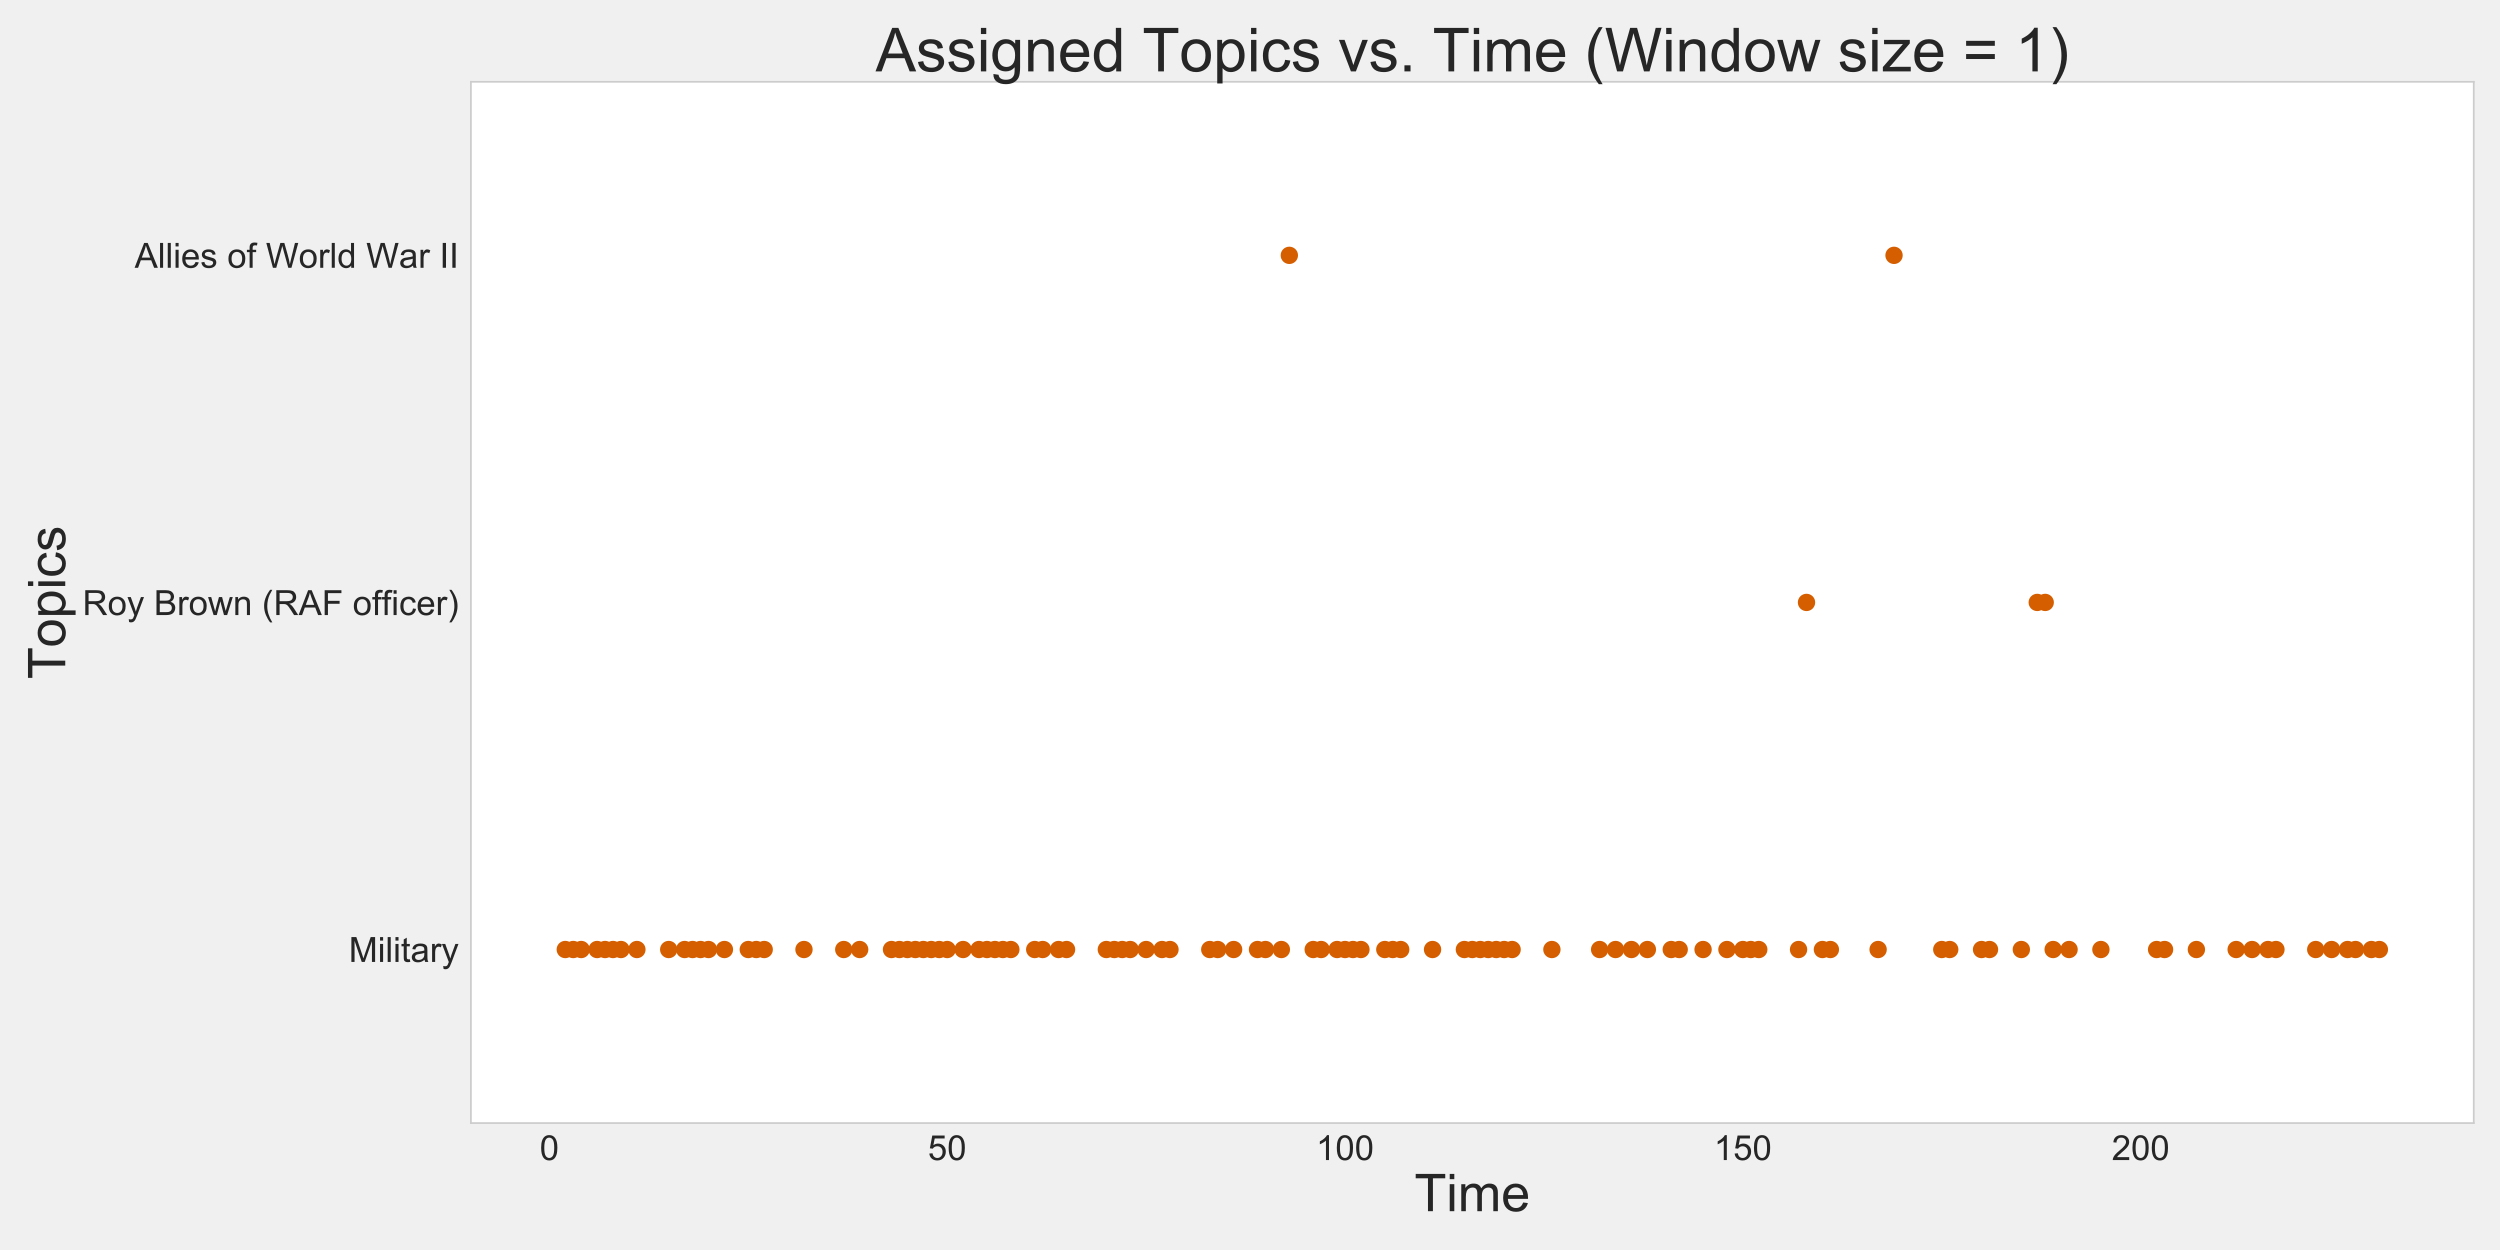 <?xml version="1.0" encoding="utf-8" standalone="no"?>
<!DOCTYPE svg PUBLIC "-//W3C//DTD SVG 1.1//EN"
  "http://www.w3.org/Graphics/SVG/1.1/DTD/svg11.dtd">
<!-- Created with matplotlib (http://matplotlib.org/) -->
<svg height="720pt" version="1.1" viewBox="0 0 1440 720" width="1440pt" xmlns="http://www.w3.org/2000/svg" xmlns:xlink="http://www.w3.org/1999/xlink">
 <defs>
  <style type="text/css">
*{stroke-linecap:butt;stroke-linejoin:round;}
  </style>
 </defs>
 <g id="figure_1">
  <g id="patch_1">
   <path d="M 0 720 
L 1440 720 
L 1440 0 
L 0 0 
z
" style="fill:#f0f0f0;"/>
  </g>
  <g id="axes_1">
   <g id="patch_2">
    <path d="M 271.245 646.88 
L 1424.88 646.88 
L 1424.88 47.12 
L 271.245 47.12 
z
" style="fill:#ffffff;"/>
   </g>
   <g id="matplotlib.axis_1">
    <g id="xtick_1">
     <g id="line2d_1"/>
     <g id="text_1">
      <!-- 0 -->
      <defs>
       <path d="M 4.156 35.297 
Q 4.156 48 6.766 55.734 
Q 9.375 63.484 14.516 67.672 
Q 19.672 71.875 27.484 71.875 
Q 33.25 71.875 37.594 69.547 
Q 41.938 67.234 44.766 62.859 
Q 47.609 58.5 49.219 52.219 
Q 50.828 45.953 50.828 35.297 
Q 50.828 22.703 48.234 14.969 
Q 45.656 7.234 40.5 3 
Q 35.359 -1.219 27.484 -1.219 
Q 17.141 -1.219 11.234 6.203 
Q 4.156 15.141 4.156 35.297 
z
M 13.188 35.297 
Q 13.188 17.672 17.312 11.828 
Q 21.438 6 27.484 6 
Q 33.547 6 37.672 11.859 
Q 41.797 17.719 41.797 35.297 
Q 41.797 52.984 37.672 58.781 
Q 33.547 64.594 27.391 64.594 
Q 21.344 64.594 17.719 59.469 
Q 13.188 52.938 13.188 35.297 
z
" id="ArialMT-30"/>
      </defs>
      <g style="fill:#262626;" transform="translate(310.874 668.196)scale(0.2 -0.2)">
       <use xlink:href="#ArialMT-30"/>
      </g>
     </g>
    </g>
    <g id="xtick_2">
     <g id="line2d_2"/>
     <g id="text_2">
      <!-- 50 -->
      <defs>
       <path d="M 4.156 18.75 
L 13.375 19.531 
Q 14.406 12.797 18.141 9.391 
Q 21.875 6 27.156 6 
Q 33.5 6 37.891 10.781 
Q 42.281 15.578 42.281 23.484 
Q 42.281 31 38.062 35.344 
Q 33.844 39.703 27 39.703 
Q 22.75 39.703 19.328 37.766 
Q 15.922 35.844 13.969 32.766 
L 5.719 33.844 
L 12.641 70.609 
L 48.25 70.609 
L 48.25 62.203 
L 19.672 62.203 
L 15.828 42.969 
Q 22.266 47.469 29.344 47.469 
Q 38.719 47.469 45.156 40.969 
Q 51.609 34.469 51.609 24.266 
Q 51.609 14.547 45.953 7.469 
Q 39.062 -1.219 27.156 -1.219 
Q 17.391 -1.219 11.203 4.25 
Q 5.031 9.719 4.156 18.75 
z
" id="ArialMT-35"/>
      </defs>
      <g style="fill:#262626;" transform="translate(534.463 668.196)scale(0.2 -0.2)">
       <use xlink:href="#ArialMT-35"/>
       <use x="55.615" xlink:href="#ArialMT-30"/>
      </g>
     </g>
    </g>
    <g id="xtick_3">
     <g id="line2d_3"/>
     <g id="text_3">
      <!-- 100 -->
      <defs>
       <path d="M 37.25 0 
L 28.469 0 
L 28.469 56 
Q 25.297 52.984 20.141 49.953 
Q 14.984 46.922 10.891 45.406 
L 10.891 53.906 
Q 18.266 57.375 23.781 62.297 
Q 29.297 67.234 31.594 71.875 
L 37.25 71.875 
z
" id="ArialMT-31"/>
      </defs>
      <g style="fill:#262626;" transform="translate(758.052 668.196)scale(0.2 -0.2)">
       <use xlink:href="#ArialMT-31"/>
       <use x="55.615" xlink:href="#ArialMT-30"/>
       <use x="111.23" xlink:href="#ArialMT-30"/>
      </g>
     </g>
    </g>
    <g id="xtick_4">
     <g id="line2d_4"/>
     <g id="text_4">
      <!-- 150 -->
      <g style="fill:#262626;" transform="translate(987.201 668.196)scale(0.2 -0.2)">
       <use xlink:href="#ArialMT-31"/>
       <use x="55.615" xlink:href="#ArialMT-35"/>
       <use x="111.23" xlink:href="#ArialMT-30"/>
      </g>
     </g>
    </g>
    <g id="xtick_5">
     <g id="line2d_5"/>
     <g id="text_5">
      <!-- 200 -->
      <defs>
       <path d="M 50.344 8.453 
L 50.344 0 
L 3.031 0 
Q 2.938 3.172 4.047 6.109 
Q 5.859 10.938 9.828 15.625 
Q 13.812 20.312 21.344 26.469 
Q 33.016 36.031 37.109 41.625 
Q 41.219 47.219 41.219 52.203 
Q 41.219 57.422 37.469 61 
Q 33.734 64.594 27.734 64.594 
Q 21.391 64.594 17.578 60.781 
Q 13.766 56.984 13.719 50.25 
L 4.688 51.172 
Q 5.609 61.281 11.656 66.578 
Q 17.719 71.875 27.938 71.875 
Q 38.234 71.875 44.234 66.156 
Q 50.25 60.453 50.25 52 
Q 50.25 47.703 48.484 43.547 
Q 46.734 39.406 42.656 34.812 
Q 38.578 30.219 29.109 22.219 
Q 21.188 15.578 18.938 13.203 
Q 16.703 10.844 15.234 8.453 
z
" id="ArialMT-32"/>
      </defs>
      <g style="fill:#262626;" transform="translate(1216.351 668.196)scale(0.2 -0.2)">
       <use xlink:href="#ArialMT-32"/>
       <use x="55.615" xlink:href="#ArialMT-30"/>
       <use x="111.23" xlink:href="#ArialMT-30"/>
      </g>
     </g>
    </g>
    <g id="text_6">
     <!-- Time -->
     <defs>
      <path d="M 25.922 0 
L 25.922 63.141 
L 2.344 63.141 
L 2.344 71.578 
L 59.078 71.578 
L 59.078 63.141 
L 35.406 63.141 
L 35.406 0 
z
" id="ArialMT-54"/>
      <path d="M 6.641 61.469 
L 6.641 71.578 
L 15.438 71.578 
L 15.438 61.469 
z
M 6.641 0 
L 6.641 51.859 
L 15.438 51.859 
L 15.438 0 
z
" id="ArialMT-69"/>
      <path d="M 6.594 0 
L 6.594 51.859 
L 14.453 51.859 
L 14.453 44.578 
Q 16.891 48.391 20.938 50.703 
Q 25 53.031 30.172 53.031 
Q 35.938 53.031 39.625 50.641 
Q 43.312 48.25 44.828 43.953 
Q 50.984 53.031 60.844 53.031 
Q 68.562 53.031 72.703 48.75 
Q 76.859 44.484 76.859 35.594 
L 76.859 0 
L 68.109 0 
L 68.109 32.672 
Q 68.109 37.938 67.25 40.25 
Q 66.406 42.578 64.156 43.984 
Q 61.922 45.406 58.891 45.406 
Q 53.422 45.406 49.797 41.766 
Q 46.188 38.141 46.188 30.125 
L 46.188 0 
L 37.406 0 
L 37.406 33.688 
Q 37.406 39.547 35.25 42.469 
Q 33.109 45.406 28.219 45.406 
Q 24.516 45.406 21.359 43.453 
Q 18.219 41.5 16.797 37.734 
Q 15.375 33.984 15.375 26.906 
L 15.375 0 
z
" id="ArialMT-6d"/>
      <path d="M 42.094 16.703 
L 51.172 15.578 
Q 49.031 7.625 43.219 3.219 
Q 37.406 -1.172 28.375 -1.172 
Q 17 -1.172 10.328 5.828 
Q 3.656 12.844 3.656 25.484 
Q 3.656 38.578 10.391 45.797 
Q 17.141 53.031 27.875 53.031 
Q 38.281 53.031 44.875 45.953 
Q 51.469 38.875 51.469 26.031 
Q 51.469 25.25 51.422 23.688 
L 12.75 23.688 
Q 13.234 15.141 17.578 10.594 
Q 21.922 6.062 28.422 6.062 
Q 33.25 6.062 36.672 8.594 
Q 40.094 11.141 42.094 16.703 
z
M 13.234 30.906 
L 42.188 30.906 
Q 41.609 37.453 38.875 40.719 
Q 34.672 45.797 27.984 45.797 
Q 21.922 45.797 17.797 41.75 
Q 13.672 37.703 13.234 30.906 
z
" id="ArialMT-65"/>
     </defs>
     <g style="fill:#262626;" transform="translate(814.739 697.644)scale(0.3 -0.3)">
      <use xlink:href="#ArialMT-54"/>
      <use x="61.037" xlink:href="#ArialMT-69"/>
      <use x="83.254" xlink:href="#ArialMT-6d"/>
      <use x="166.555" xlink:href="#ArialMT-65"/>
     </g>
    </g>
   </g>
   <g id="matplotlib.axis_2">
    <g id="ytick_1">
     <g id="line2d_6"/>
     <g id="text_7">
      <!-- Allies of World War II -->
      <defs>
       <path d="M -0.141 0 
L 27.344 71.578 
L 37.547 71.578 
L 66.844 0 
L 56.062 0 
L 47.703 21.688 
L 17.781 21.688 
L 9.906 0 
z
M 20.516 29.391 
L 44.781 29.391 
L 37.312 49.219 
Q 33.891 58.25 32.234 64.062 
Q 30.859 57.172 28.375 50.391 
z
" id="ArialMT-41"/>
       <path d="M 6.391 0 
L 6.391 71.578 
L 15.188 71.578 
L 15.188 0 
z
" id="ArialMT-6c"/>
       <path d="M 3.078 15.484 
L 11.766 16.844 
Q 12.5 11.625 15.844 8.844 
Q 19.188 6.062 25.203 6.062 
Q 31.25 6.062 34.172 8.516 
Q 37.109 10.984 37.109 14.312 
Q 37.109 17.281 34.516 19 
Q 32.719 20.172 25.531 21.969 
Q 15.875 24.422 12.141 26.203 
Q 8.406 27.984 6.469 31.125 
Q 4.547 34.281 4.547 38.094 
Q 4.547 41.547 6.125 44.5 
Q 7.719 47.469 10.453 49.422 
Q 12.5 50.922 16.031 51.969 
Q 19.578 53.031 23.641 53.031 
Q 29.734 53.031 34.344 51.266 
Q 38.969 49.516 41.156 46.5 
Q 43.359 43.5 44.188 38.484 
L 35.594 37.312 
Q 35.016 41.312 32.203 43.547 
Q 29.391 45.797 24.266 45.797 
Q 18.219 45.797 15.625 43.797 
Q 13.031 41.797 13.031 39.109 
Q 13.031 37.406 14.109 36.031 
Q 15.188 34.625 17.484 33.688 
Q 18.797 33.203 25.25 31.453 
Q 34.578 28.953 38.25 27.359 
Q 41.938 25.781 44.031 22.75 
Q 46.141 19.734 46.141 15.234 
Q 46.141 10.844 43.578 6.953 
Q 41.016 3.078 36.172 0.953 
Q 31.344 -1.172 25.25 -1.172 
Q 15.141 -1.172 9.844 3.031 
Q 4.547 7.234 3.078 15.484 
z
" id="ArialMT-73"/>
       <path id="ArialMT-20"/>
       <path d="M 3.328 25.922 
Q 3.328 40.328 11.328 47.266 
Q 18.016 53.031 27.641 53.031 
Q 38.328 53.031 45.109 46.016 
Q 51.906 39.016 51.906 26.656 
Q 51.906 16.656 48.906 10.906 
Q 45.906 5.172 40.156 2 
Q 34.422 -1.172 27.641 -1.172 
Q 16.75 -1.172 10.031 5.812 
Q 3.328 12.797 3.328 25.922 
z
M 12.359 25.922 
Q 12.359 15.969 16.703 11.016 
Q 21.047 6.062 27.641 6.062 
Q 34.188 6.062 38.531 11.031 
Q 42.875 16.016 42.875 26.219 
Q 42.875 35.844 38.5 40.797 
Q 34.125 45.75 27.641 45.75 
Q 21.047 45.75 16.703 40.812 
Q 12.359 35.891 12.359 25.922 
z
" id="ArialMT-6f"/>
       <path d="M 8.688 0 
L 8.688 45.016 
L 0.922 45.016 
L 0.922 51.859 
L 8.688 51.859 
L 8.688 57.375 
Q 8.688 62.594 9.625 65.141 
Q 10.891 68.562 14.078 70.672 
Q 17.281 72.797 23.047 72.797 
Q 26.766 72.797 31.25 71.922 
L 29.938 64.266 
Q 27.203 64.75 24.75 64.75 
Q 20.75 64.75 19.094 63.031 
Q 17.438 61.328 17.438 56.641 
L 17.438 51.859 
L 27.547 51.859 
L 27.547 45.016 
L 17.438 45.016 
L 17.438 0 
z
" id="ArialMT-66"/>
       <path d="M 20.219 0 
L 1.219 71.578 
L 10.938 71.578 
L 21.828 24.656 
Q 23.578 17.281 24.859 10.016 
Q 27.594 21.484 28.078 23.25 
L 41.703 71.578 
L 53.125 71.578 
L 63.375 35.359 
Q 67.234 21.875 68.953 10.016 
Q 70.312 16.797 72.516 25.594 
L 83.734 71.578 
L 93.266 71.578 
L 73.641 0 
L 64.5 0 
L 49.422 54.547 
Q 47.516 61.375 47.172 62.938 
Q 46.047 58.016 45.062 54.547 
L 29.891 0 
z
" id="ArialMT-57"/>
       <path d="M 6.5 0 
L 6.5 51.859 
L 14.406 51.859 
L 14.406 44 
Q 17.438 49.516 20 51.266 
Q 22.562 53.031 25.641 53.031 
Q 30.078 53.031 34.672 50.203 
L 31.641 42.047 
Q 28.422 43.953 25.203 43.953 
Q 22.312 43.953 20.016 42.219 
Q 17.719 40.484 16.75 37.406 
Q 15.281 32.719 15.281 27.156 
L 15.281 0 
z
" id="ArialMT-72"/>
       <path d="M 40.234 0 
L 40.234 6.547 
Q 35.297 -1.172 25.734 -1.172 
Q 19.531 -1.172 14.328 2.25 
Q 9.125 5.672 6.266 11.797 
Q 3.422 17.922 3.422 25.875 
Q 3.422 33.641 6 39.969 
Q 8.594 46.297 13.766 49.656 
Q 18.953 53.031 25.344 53.031 
Q 30.031 53.031 33.688 51.047 
Q 37.359 49.078 39.656 45.906 
L 39.656 71.578 
L 48.391 71.578 
L 48.391 0 
z
M 12.453 25.875 
Q 12.453 15.922 16.641 10.984 
Q 20.844 6.062 26.562 6.062 
Q 32.328 6.062 36.344 10.766 
Q 40.375 15.484 40.375 25.141 
Q 40.375 35.797 36.266 40.766 
Q 32.172 45.75 26.172 45.75 
Q 20.312 45.75 16.375 40.969 
Q 12.453 36.188 12.453 25.875 
z
" id="ArialMT-64"/>
       <path d="M 40.438 6.391 
Q 35.547 2.25 31.031 0.531 
Q 26.516 -1.172 21.344 -1.172 
Q 12.797 -1.172 8.203 3 
Q 3.609 7.172 3.609 13.672 
Q 3.609 17.484 5.344 20.625 
Q 7.078 23.781 9.891 25.688 
Q 12.703 27.594 16.219 28.562 
Q 18.797 29.25 24.031 29.891 
Q 34.672 31.156 39.703 32.906 
Q 39.75 34.719 39.75 35.203 
Q 39.75 40.578 37.25 42.781 
Q 33.891 45.75 27.25 45.75 
Q 21.047 45.75 18.094 43.578 
Q 15.141 41.406 13.719 35.891 
L 5.125 37.062 
Q 6.297 42.578 8.984 45.969 
Q 11.672 49.359 16.75 51.188 
Q 21.828 53.031 28.516 53.031 
Q 35.156 53.031 39.297 51.469 
Q 43.453 49.906 45.406 47.531 
Q 47.359 45.172 48.141 41.547 
Q 48.578 39.312 48.578 33.453 
L 48.578 21.734 
Q 48.578 9.469 49.141 6.219 
Q 49.703 2.984 51.375 0 
L 42.188 0 
Q 40.828 2.734 40.438 6.391 
z
M 39.703 26.031 
Q 34.906 24.078 25.344 22.703 
Q 19.922 21.922 17.672 20.938 
Q 15.438 19.969 14.203 18.094 
Q 12.984 16.219 12.984 13.922 
Q 12.984 10.406 15.641 8.062 
Q 18.312 5.719 23.438 5.719 
Q 28.516 5.719 32.469 7.938 
Q 36.422 10.156 38.281 14.016 
Q 39.703 17 39.703 22.797 
z
" id="ArialMT-61"/>
       <path d="M 9.328 0 
L 9.328 71.578 
L 18.797 71.578 
L 18.797 0 
z
" id="ArialMT-49"/>
      </defs>
      <g style="fill:#262626;" transform="translate(77.564 154.238)scale(0.2 -0.2)">
       <use xlink:href="#ArialMT-41"/>
       <use x="66.699" xlink:href="#ArialMT-6c"/>
       <use x="88.916" xlink:href="#ArialMT-6c"/>
       <use x="111.133" xlink:href="#ArialMT-69"/>
       <use x="133.35" xlink:href="#ArialMT-65"/>
       <use x="188.965" xlink:href="#ArialMT-73"/>
       <use x="238.965" xlink:href="#ArialMT-20"/>
       <use x="266.748" xlink:href="#ArialMT-6f"/>
       <use x="322.363" xlink:href="#ArialMT-66"/>
       <use x="350.146" xlink:href="#ArialMT-20"/>
       <use x="377.93" xlink:href="#ArialMT-57"/>
       <use x="472.299" xlink:href="#ArialMT-6f"/>
       <use x="527.914" xlink:href="#ArialMT-72"/>
       <use x="561.215" xlink:href="#ArialMT-6c"/>
       <use x="583.432" xlink:href="#ArialMT-64"/>
       <use x="639.047" xlink:href="#ArialMT-20"/>
       <use x="666.83" xlink:href="#ArialMT-57"/>
       <use x="761.168" xlink:href="#ArialMT-61"/>
       <use x="816.783" xlink:href="#ArialMT-72"/>
       <use x="850.084" xlink:href="#ArialMT-20"/>
       <use x="877.867" xlink:href="#ArialMT-49"/>
       <use x="905.65" xlink:href="#ArialMT-49"/>
      </g>
     </g>
    </g>
    <g id="ytick_2">
     <g id="line2d_7"/>
     <g id="text_8">
      <!-- Roy Brown (RAF officer) -->
      <defs>
       <path d="M 7.859 0 
L 7.859 71.578 
L 39.594 71.578 
Q 49.172 71.578 54.141 69.641 
Q 59.125 67.719 62.109 62.828 
Q 65.094 57.953 65.094 52.047 
Q 65.094 44.438 60.156 39.203 
Q 55.219 33.984 44.922 32.562 
Q 48.688 30.766 50.641 29 
Q 54.781 25.203 58.5 19.484 
L 70.953 0 
L 59.031 0 
L 49.562 14.891 
Q 45.406 21.344 42.719 24.75 
Q 40.047 28.172 37.922 29.531 
Q 35.797 30.906 33.594 31.453 
Q 31.984 31.781 28.328 31.781 
L 17.328 31.781 
L 17.328 0 
z
M 17.328 39.984 
L 37.703 39.984 
Q 44.188 39.984 47.844 41.328 
Q 51.516 42.672 53.422 45.625 
Q 55.328 48.578 55.328 52.047 
Q 55.328 57.125 51.641 60.391 
Q 47.953 63.672 39.984 63.672 
L 17.328 63.672 
z
" id="ArialMT-52"/>
       <path d="M 6.203 -19.969 
L 5.219 -11.719 
Q 8.109 -12.5 10.25 -12.5 
Q 13.188 -12.5 14.938 -11.516 
Q 16.703 -10.547 17.828 -8.797 
Q 18.656 -7.469 20.516 -2.25 
Q 20.75 -1.516 21.297 -0.094 
L 1.609 51.859 
L 11.078 51.859 
L 21.875 21.828 
Q 23.969 16.109 25.641 9.812 
Q 27.156 15.875 29.25 21.625 
L 40.328 51.859 
L 49.125 51.859 
L 29.391 -0.875 
Q 26.219 -9.422 24.469 -12.641 
Q 22.125 -17 19.094 -19.016 
Q 16.062 -21.047 11.859 -21.047 
Q 9.328 -21.047 6.203 -19.969 
z
" id="ArialMT-79"/>
       <path d="M 7.328 0 
L 7.328 71.578 
L 34.188 71.578 
Q 42.391 71.578 47.344 69.406 
Q 52.297 67.234 55.094 62.719 
Q 57.906 58.203 57.906 53.266 
Q 57.906 48.688 55.422 44.625 
Q 52.938 40.578 47.906 38.094 
Q 54.391 36.188 57.875 31.594 
Q 61.375 27 61.375 20.75 
Q 61.375 15.719 59.25 11.391 
Q 57.125 7.078 54 4.734 
Q 50.875 2.391 46.156 1.188 
Q 41.453 0 34.625 0 
z
M 16.797 41.5 
L 32.281 41.5 
Q 38.578 41.5 41.312 42.328 
Q 44.922 43.406 46.75 45.891 
Q 48.578 48.391 48.578 52.156 
Q 48.578 55.719 46.875 58.422 
Q 45.172 61.141 41.984 62.141 
Q 38.812 63.141 31.109 63.141 
L 16.797 63.141 
z
M 16.797 8.453 
L 34.625 8.453 
Q 39.203 8.453 41.062 8.797 
Q 44.344 9.375 46.531 10.734 
Q 48.734 12.109 50.141 14.719 
Q 51.562 17.328 51.562 20.75 
Q 51.562 24.75 49.516 27.703 
Q 47.469 30.672 43.828 31.859 
Q 40.188 33.062 33.344 33.062 
L 16.797 33.062 
z
" id="ArialMT-42"/>
       <path d="M 16.156 0 
L 0.297 51.859 
L 9.375 51.859 
L 17.625 21.922 
L 20.703 10.797 
Q 20.906 11.625 23.391 21.484 
L 31.641 51.859 
L 40.672 51.859 
L 48.438 21.781 
L 51.031 11.859 
L 54 21.875 
L 62.891 51.859 
L 71.438 51.859 
L 55.219 0 
L 46.094 0 
L 37.844 31.062 
L 35.844 39.891 
L 25.344 0 
z
" id="ArialMT-77"/>
       <path d="M 6.594 0 
L 6.594 51.859 
L 14.5 51.859 
L 14.5 44.484 
Q 20.219 53.031 31 53.031 
Q 35.688 53.031 39.625 51.344 
Q 43.562 49.656 45.516 46.922 
Q 47.469 44.188 48.25 40.438 
Q 48.734 37.984 48.734 31.891 
L 48.734 0 
L 39.938 0 
L 39.938 31.547 
Q 39.938 36.922 38.906 39.578 
Q 37.891 42.234 35.281 43.812 
Q 32.672 45.406 29.156 45.406 
Q 23.531 45.406 19.453 41.844 
Q 15.375 38.281 15.375 28.328 
L 15.375 0 
z
" id="ArialMT-6e"/>
       <path d="M 23.391 -21.047 
Q 16.109 -11.859 11.078 0.438 
Q 6.062 12.75 6.062 25.922 
Q 6.062 37.547 9.812 48.188 
Q 14.203 60.547 23.391 72.797 
L 29.688 72.797 
Q 23.781 62.641 21.875 58.297 
Q 18.891 51.562 17.188 44.234 
Q 15.094 35.109 15.094 25.875 
Q 15.094 2.391 29.688 -21.047 
z
" id="ArialMT-28"/>
       <path d="M 8.203 0 
L 8.203 71.578 
L 56.5 71.578 
L 56.5 63.141 
L 17.672 63.141 
L 17.672 40.969 
L 51.266 40.969 
L 51.266 32.516 
L 17.672 32.516 
L 17.672 0 
z
" id="ArialMT-46"/>
       <path d="M 40.438 19 
L 49.078 17.875 
Q 47.656 8.938 41.812 3.875 
Q 35.984 -1.172 27.484 -1.172 
Q 16.844 -1.172 10.375 5.781 
Q 3.906 12.75 3.906 25.734 
Q 3.906 34.125 6.688 40.422 
Q 9.469 46.734 15.156 49.875 
Q 20.844 53.031 27.547 53.031 
Q 35.984 53.031 41.359 48.75 
Q 46.734 44.484 48.25 36.625 
L 39.703 35.297 
Q 38.484 40.531 35.375 43.156 
Q 32.281 45.797 27.875 45.797 
Q 21.234 45.797 17.078 41.031 
Q 12.938 36.281 12.938 25.984 
Q 12.938 15.531 16.938 10.797 
Q 20.953 6.062 27.391 6.062 
Q 32.562 6.062 36.031 9.234 
Q 39.5 12.406 40.438 19 
z
" id="ArialMT-63"/>
       <path d="M 12.359 -21.047 
L 6.062 -21.047 
Q 20.656 2.391 20.656 25.875 
Q 20.656 35.062 18.562 44.094 
Q 16.891 51.422 13.922 58.156 
Q 12.016 62.547 6.062 72.797 
L 12.359 72.797 
Q 21.531 60.547 25.922 48.188 
Q 29.688 37.547 29.688 25.922 
Q 29.688 12.75 24.625 0.438 
Q 19.578 -11.859 12.359 -21.047 
z
" id="ArialMT-29"/>
      </defs>
      <g style="fill:#262626;" transform="translate(47.548 354.28)scale(0.2 -0.2)">
       <use xlink:href="#ArialMT-52"/>
       <use x="72.217" xlink:href="#ArialMT-6f"/>
       <use x="127.832" xlink:href="#ArialMT-79"/>
       <use x="177.832" xlink:href="#ArialMT-20"/>
       <use x="205.615" xlink:href="#ArialMT-42"/>
       <use x="272.314" xlink:href="#ArialMT-72"/>
       <use x="305.615" xlink:href="#ArialMT-6f"/>
       <use x="361.23" xlink:href="#ArialMT-77"/>
       <use x="433.447" xlink:href="#ArialMT-6e"/>
       <use x="489.062" xlink:href="#ArialMT-20"/>
       <use x="516.846" xlink:href="#ArialMT-28"/>
       <use x="550.146" xlink:href="#ArialMT-52"/>
       <use x="622.363" xlink:href="#ArialMT-41"/>
       <use x="689.062" xlink:href="#ArialMT-46"/>
       <use x="750.146" xlink:href="#ArialMT-20"/>
       <use x="777.93" xlink:href="#ArialMT-6f"/>
       <use x="833.545" xlink:href="#ArialMT-66"/>
       <use x="861.312" xlink:href="#ArialMT-66"/>
       <use x="889.096" xlink:href="#ArialMT-69"/>
       <use x="911.312" xlink:href="#ArialMT-63"/>
       <use x="961.312" xlink:href="#ArialMT-65"/>
       <use x="1016.928" xlink:href="#ArialMT-72"/>
       <use x="1050.229" xlink:href="#ArialMT-29"/>
      </g>
     </g>
    </g>
    <g id="ytick_3">
     <g id="line2d_8"/>
     <g id="text_9">
      <!-- Military -->
      <defs>
       <path d="M 7.422 0 
L 7.422 71.578 
L 21.688 71.578 
L 38.625 20.906 
Q 40.969 13.812 42.047 10.297 
Q 43.266 14.203 45.844 21.781 
L 62.984 71.578 
L 75.734 71.578 
L 75.734 0 
L 66.609 0 
L 66.609 59.906 
L 45.797 0 
L 37.25 0 
L 16.547 60.938 
L 16.547 0 
z
" id="ArialMT-4d"/>
       <path d="M 25.781 7.859 
L 27.047 0.094 
Q 23.344 -0.688 20.406 -0.688 
Q 15.625 -0.688 12.984 0.828 
Q 10.359 2.344 9.281 4.812 
Q 8.203 7.281 8.203 15.188 
L 8.203 45.016 
L 1.766 45.016 
L 1.766 51.859 
L 8.203 51.859 
L 8.203 64.703 
L 16.938 69.969 
L 16.938 51.859 
L 25.781 51.859 
L 25.781 45.016 
L 16.938 45.016 
L 16.938 14.703 
Q 16.938 10.938 17.406 9.859 
Q 17.875 8.797 18.922 8.156 
Q 19.969 7.516 21.922 7.516 
Q 23.391 7.516 25.781 7.859 
z
" id="ArialMT-74"/>
      </defs>
      <g style="fill:#262626;" transform="translate(200.917 554.078)scale(0.2 -0.2)">
       <use xlink:href="#ArialMT-4d"/>
       <use x="83.301" xlink:href="#ArialMT-69"/>
       <use x="105.518" xlink:href="#ArialMT-6c"/>
       <use x="127.734" xlink:href="#ArialMT-69"/>
       <use x="149.951" xlink:href="#ArialMT-74"/>
       <use x="177.734" xlink:href="#ArialMT-61"/>
       <use x="233.35" xlink:href="#ArialMT-72"/>
       <use x="266.65" xlink:href="#ArialMT-79"/>
      </g>
     </g>
    </g>
    <g id="text_10">
     <!-- Topics -->
     <defs>
      <path d="M 6.594 -19.875 
L 6.594 51.859 
L 14.594 51.859 
L 14.594 45.125 
Q 17.438 49.078 21 51.047 
Q 24.562 53.031 29.641 53.031 
Q 36.281 53.031 41.359 49.609 
Q 46.438 46.188 49.016 39.953 
Q 51.609 33.734 51.609 26.312 
Q 51.609 18.359 48.75 11.984 
Q 45.906 5.609 40.453 2.219 
Q 35.016 -1.172 29 -1.172 
Q 24.609 -1.172 21.109 0.688 
Q 17.625 2.547 15.375 5.375 
L 15.375 -19.875 
z
M 14.547 25.641 
Q 14.547 15.625 18.594 10.844 
Q 22.656 6.062 28.422 6.062 
Q 34.281 6.062 38.453 11.016 
Q 42.625 15.969 42.625 26.375 
Q 42.625 36.281 38.547 41.203 
Q 34.469 46.141 28.812 46.141 
Q 23.188 46.141 18.859 40.891 
Q 14.547 35.641 14.547 25.641 
z
" id="ArialMT-70"/>
     </defs>
     <g style="fill:#262626;" transform="translate(37.586 391.152)rotate(-90)scale(0.3 -0.3)">
      <use xlink:href="#ArialMT-54"/>
      <use x="60.912" xlink:href="#ArialMT-6f"/>
      <use x="116.527" xlink:href="#ArialMT-70"/>
      <use x="172.143" xlink:href="#ArialMT-69"/>
      <use x="194.359" xlink:href="#ArialMT-63"/>
      <use x="244.359" xlink:href="#ArialMT-73"/>
     </g>
    </g>
   </g>
   <g id="patch_3">
    <path d="M 271.245 646.88 
L 271.245 47.12 
" style="fill:none;stroke:#cccccc;stroke-linecap:square;stroke-linejoin:miter;"/>
   </g>
   <g id="patch_4">
    <path d="M 1424.88 646.88 
L 1424.88 47.12 
" style="fill:none;stroke:#cccccc;stroke-linecap:square;stroke-linejoin:miter;"/>
   </g>
   <g id="patch_5">
    <path d="M 271.245 646.88 
L 1424.88 646.88 
" style="fill:none;stroke:#cccccc;stroke-linecap:square;stroke-linejoin:miter;"/>
   </g>
   <g id="patch_6">
    <path d="M 271.245 47.12 
L 1424.88 47.12 
" style="fill:none;stroke:#cccccc;stroke-linecap:square;stroke-linejoin:miter;"/>
   </g>
   <g id="PathCollection_1">
    <defs>
     <path d="M 0 5 
C 1.326 5 2.598 4.473 3.536 3.536 
C 4.473 2.598 5 1.326 5 0 
C 5 -1.326 4.473 -2.598 3.536 -3.536 
C 2.598 -4.473 1.326 -5 0 -5 
C -1.326 -5 -2.598 -4.473 -3.536 -3.536 
C -4.473 -2.598 -5 -1.326 -5 0 
C -5 1.326 -4.473 2.598 -3.536 3.536 
C -2.598 4.473 -1.326 5 0 5 
z
" id="C0_0_d5131c458c"/>
    </defs>
    <g clip-path="url(#p51b6c42eca)">
     <use style="fill:#d55e00;" x="742.654" xlink:href="#C0_0_d5131c458c" y="147.08"/>
    </g>
    <g clip-path="url(#p51b6c42eca)">
     <use style="fill:#d55e00;" x="1090.961" xlink:href="#C0_0_d5131c458c" y="147.08"/>
    </g>
   </g>
   <g id="PathCollection_2">
    <defs>
     <path d="M 0 5 
C 1.326 5 2.598 4.473 3.536 3.536 
C 4.473 2.598 5 1.326 5 0 
C 5 -1.326 4.473 -2.598 3.536 -3.536 
C 2.598 -4.473 1.326 -5 0 -5 
C -1.326 -5 -2.598 -4.473 -3.536 -3.536 
C -4.473 -2.598 -5 -1.326 -5 0 
C -5 1.326 -4.473 2.598 -3.536 3.536 
C -2.598 4.473 -1.326 5 0 5 
z
" id="C1_0_95066a647a"/>
    </defs>
    <g clip-path="url(#p51b6c42eca)">
     <use style="fill:#d55e00;" x="1040.548" xlink:href="#C1_0_95066a647a" y="347"/>
    </g>
    <g clip-path="url(#p51b6c42eca)">
     <use style="fill:#d55e00;" x="1173.455" xlink:href="#C1_0_95066a647a" y="347"/>
    </g>
    <g clip-path="url(#p51b6c42eca)">
     <use style="fill:#d55e00;" x="1178.038" xlink:href="#C1_0_95066a647a" y="347"/>
    </g>
   </g>
   <g id="PathCollection_3">
    <defs>
     <path d="M 0 5 
C 1.326 5 2.598 4.473 3.536 3.536 
C 4.473 2.598 5 1.326 5 0 
C 5 -1.326 4.473 -2.598 3.536 -3.536 
C 2.598 -4.473 1.326 -5 0 -5 
C -1.326 -5 -2.598 -4.473 -3.536 -3.536 
C -4.473 -2.598 -5 -1.326 -5 0 
C -5 1.326 -4.473 2.598 -3.536 3.536 
C -2.598 4.473 -1.326 5 0 5 
z
" id="C2_0_9e559a6607"/>
    </defs>
    <g clip-path="url(#p51b6c42eca)">
     <use style="fill:#d55e00;" x="325.601" xlink:href="#C2_0_9e559a6607" y="546.92"/>
    </g>
    <g clip-path="url(#p51b6c42eca)">
     <use style="fill:#d55e00;" x="330.184" xlink:href="#C2_0_9e559a6607" y="546.92"/>
    </g>
    <g clip-path="url(#p51b6c42eca)">
     <use style="fill:#d55e00;" x="334.767" xlink:href="#C2_0_9e559a6607" y="546.92"/>
    </g>
    <g clip-path="url(#p51b6c42eca)">
     <use style="fill:#d55e00;" x="343.933" xlink:href="#C2_0_9e559a6607" y="546.92"/>
    </g>
    <g clip-path="url(#p51b6c42eca)">
     <use style="fill:#d55e00;" x="348.516" xlink:href="#C2_0_9e559a6607" y="546.92"/>
    </g>
    <g clip-path="url(#p51b6c42eca)">
     <use style="fill:#d55e00;" x="353.099" xlink:href="#C2_0_9e559a6607" y="546.92"/>
    </g>
    <g clip-path="url(#p51b6c42eca)">
     <use style="fill:#d55e00;" x="357.682" xlink:href="#C2_0_9e559a6607" y="546.92"/>
    </g>
    <g clip-path="url(#p51b6c42eca)">
     <use style="fill:#d55e00;" x="366.848" xlink:href="#C2_0_9e559a6607" y="546.92"/>
    </g>
    <g clip-path="url(#p51b6c42eca)">
     <use style="fill:#d55e00;" x="385.18" xlink:href="#C2_0_9e559a6607" y="546.92"/>
    </g>
    <g clip-path="url(#p51b6c42eca)">
     <use style="fill:#d55e00;" x="394.346" xlink:href="#C2_0_9e559a6607" y="546.92"/>
    </g>
    <g clip-path="url(#p51b6c42eca)">
     <use style="fill:#d55e00;" x="398.929" xlink:href="#C2_0_9e559a6607" y="546.92"/>
    </g>
    <g clip-path="url(#p51b6c42eca)">
     <use style="fill:#d55e00;" x="403.512" xlink:href="#C2_0_9e559a6607" y="546.92"/>
    </g>
    <g clip-path="url(#p51b6c42eca)">
     <use style="fill:#d55e00;" x="408.095" xlink:href="#C2_0_9e559a6607" y="546.92"/>
    </g>
    <g clip-path="url(#p51b6c42eca)">
     <use style="fill:#d55e00;" x="417.261" xlink:href="#C2_0_9e559a6607" y="546.92"/>
    </g>
    <g clip-path="url(#p51b6c42eca)">
     <use style="fill:#d55e00;" x="431.01" xlink:href="#C2_0_9e559a6607" y="546.92"/>
    </g>
    <g clip-path="url(#p51b6c42eca)">
     <use style="fill:#d55e00;" x="435.593" xlink:href="#C2_0_9e559a6607" y="546.92"/>
    </g>
    <g clip-path="url(#p51b6c42eca)">
     <use style="fill:#d55e00;" x="440.176" xlink:href="#C2_0_9e559a6607" y="546.92"/>
    </g>
    <g clip-path="url(#p51b6c42eca)">
     <use style="fill:#d55e00;" x="463.091" xlink:href="#C2_0_9e559a6607" y="546.92"/>
    </g>
    <g clip-path="url(#p51b6c42eca)">
     <use style="fill:#d55e00;" x="486.006" xlink:href="#C2_0_9e559a6607" y="546.92"/>
    </g>
    <g clip-path="url(#p51b6c42eca)">
     <use style="fill:#d55e00;" x="495.172" xlink:href="#C2_0_9e559a6607" y="546.92"/>
    </g>
    <g clip-path="url(#p51b6c42eca)">
     <use style="fill:#d55e00;" x="513.504" xlink:href="#C2_0_9e559a6607" y="546.92"/>
    </g>
    <g clip-path="url(#p51b6c42eca)">
     <use style="fill:#d55e00;" x="518.087" xlink:href="#C2_0_9e559a6607" y="546.92"/>
    </g>
    <g clip-path="url(#p51b6c42eca)">
     <use style="fill:#d55e00;" x="522.67" xlink:href="#C2_0_9e559a6607" y="546.92"/>
    </g>
    <g clip-path="url(#p51b6c42eca)">
     <use style="fill:#d55e00;" x="527.253" xlink:href="#C2_0_9e559a6607" y="546.92"/>
    </g>
    <g clip-path="url(#p51b6c42eca)">
     <use style="fill:#d55e00;" x="531.836" xlink:href="#C2_0_9e559a6607" y="546.92"/>
    </g>
    <g clip-path="url(#p51b6c42eca)">
     <use style="fill:#d55e00;" x="536.419" xlink:href="#C2_0_9e559a6607" y="546.92"/>
    </g>
    <g clip-path="url(#p51b6c42eca)">
     <use style="fill:#d55e00;" x="541.002" xlink:href="#C2_0_9e559a6607" y="546.92"/>
    </g>
    <g clip-path="url(#p51b6c42eca)">
     <use style="fill:#d55e00;" x="545.585" xlink:href="#C2_0_9e559a6607" y="546.92"/>
    </g>
    <g clip-path="url(#p51b6c42eca)">
     <use style="fill:#d55e00;" x="554.751" xlink:href="#C2_0_9e559a6607" y="546.92"/>
    </g>
    <g clip-path="url(#p51b6c42eca)">
     <use style="fill:#d55e00;" x="563.917" xlink:href="#C2_0_9e559a6607" y="546.92"/>
    </g>
    <g clip-path="url(#p51b6c42eca)">
     <use style="fill:#d55e00;" x="568.5" xlink:href="#C2_0_9e559a6607" y="546.92"/>
    </g>
    <g clip-path="url(#p51b6c42eca)">
     <use style="fill:#d55e00;" x="573.083" xlink:href="#C2_0_9e559a6607" y="546.92"/>
    </g>
    <g clip-path="url(#p51b6c42eca)">
     <use style="fill:#d55e00;" x="577.666" xlink:href="#C2_0_9e559a6607" y="546.92"/>
    </g>
    <g clip-path="url(#p51b6c42eca)">
     <use style="fill:#d55e00;" x="582.249" xlink:href="#C2_0_9e559a6607" y="546.92"/>
    </g>
    <g clip-path="url(#p51b6c42eca)">
     <use style="fill:#d55e00;" x="595.998" xlink:href="#C2_0_9e559a6607" y="546.92"/>
    </g>
    <g clip-path="url(#p51b6c42eca)">
     <use style="fill:#d55e00;" x="600.581" xlink:href="#C2_0_9e559a6607" y="546.92"/>
    </g>
    <g clip-path="url(#p51b6c42eca)">
     <use style="fill:#d55e00;" x="609.747" xlink:href="#C2_0_9e559a6607" y="546.92"/>
    </g>
    <g clip-path="url(#p51b6c42eca)">
     <use style="fill:#d55e00;" x="614.33" xlink:href="#C2_0_9e559a6607" y="546.92"/>
    </g>
    <g clip-path="url(#p51b6c42eca)">
     <use style="fill:#d55e00;" x="637.245" xlink:href="#C2_0_9e559a6607" y="546.92"/>
    </g>
    <g clip-path="url(#p51b6c42eca)">
     <use style="fill:#d55e00;" x="641.828" xlink:href="#C2_0_9e559a6607" y="546.92"/>
    </g>
    <g clip-path="url(#p51b6c42eca)">
     <use style="fill:#d55e00;" x="646.411" xlink:href="#C2_0_9e559a6607" y="546.92"/>
    </g>
    <g clip-path="url(#p51b6c42eca)">
     <use style="fill:#d55e00;" x="650.994" xlink:href="#C2_0_9e559a6607" y="546.92"/>
    </g>
    <g clip-path="url(#p51b6c42eca)">
     <use style="fill:#d55e00;" x="660.16" xlink:href="#C2_0_9e559a6607" y="546.92"/>
    </g>
    <g clip-path="url(#p51b6c42eca)">
     <use style="fill:#d55e00;" x="669.326" xlink:href="#C2_0_9e559a6607" y="546.92"/>
    </g>
    <g clip-path="url(#p51b6c42eca)">
     <use style="fill:#d55e00;" x="673.909" xlink:href="#C2_0_9e559a6607" y="546.92"/>
    </g>
    <g clip-path="url(#p51b6c42eca)">
     <use style="fill:#d55e00;" x="696.824" xlink:href="#C2_0_9e559a6607" y="546.92"/>
    </g>
    <g clip-path="url(#p51b6c42eca)">
     <use style="fill:#d55e00;" x="701.407" xlink:href="#C2_0_9e559a6607" y="546.92"/>
    </g>
    <g clip-path="url(#p51b6c42eca)">
     <use style="fill:#d55e00;" x="710.573" xlink:href="#C2_0_9e559a6607" y="546.92"/>
    </g>
    <g clip-path="url(#p51b6c42eca)">
     <use style="fill:#d55e00;" x="724.322" xlink:href="#C2_0_9e559a6607" y="546.92"/>
    </g>
    <g clip-path="url(#p51b6c42eca)">
     <use style="fill:#d55e00;" x="728.905" xlink:href="#C2_0_9e559a6607" y="546.92"/>
    </g>
    <g clip-path="url(#p51b6c42eca)">
     <use style="fill:#d55e00;" x="738.071" xlink:href="#C2_0_9e559a6607" y="546.92"/>
    </g>
    <g clip-path="url(#p51b6c42eca)">
     <use style="fill:#d55e00;" x="756.403" xlink:href="#C2_0_9e559a6607" y="546.92"/>
    </g>
    <g clip-path="url(#p51b6c42eca)">
     <use style="fill:#d55e00;" x="760.986" xlink:href="#C2_0_9e559a6607" y="546.92"/>
    </g>
    <g clip-path="url(#p51b6c42eca)">
     <use style="fill:#d55e00;" x="770.152" xlink:href="#C2_0_9e559a6607" y="546.92"/>
    </g>
    <g clip-path="url(#p51b6c42eca)">
     <use style="fill:#d55e00;" x="774.735" xlink:href="#C2_0_9e559a6607" y="546.92"/>
    </g>
    <g clip-path="url(#p51b6c42eca)">
     <use style="fill:#d55e00;" x="779.318" xlink:href="#C2_0_9e559a6607" y="546.92"/>
    </g>
    <g clip-path="url(#p51b6c42eca)">
     <use style="fill:#d55e00;" x="783.901" xlink:href="#C2_0_9e559a6607" y="546.92"/>
    </g>
    <g clip-path="url(#p51b6c42eca)">
     <use style="fill:#d55e00;" x="797.65" xlink:href="#C2_0_9e559a6607" y="546.92"/>
    </g>
    <g clip-path="url(#p51b6c42eca)">
     <use style="fill:#d55e00;" x="802.233" xlink:href="#C2_0_9e559a6607" y="546.92"/>
    </g>
    <g clip-path="url(#p51b6c42eca)">
     <use style="fill:#d55e00;" x="806.816" xlink:href="#C2_0_9e559a6607" y="546.92"/>
    </g>
    <g clip-path="url(#p51b6c42eca)">
     <use style="fill:#d55e00;" x="825.148" xlink:href="#C2_0_9e559a6607" y="546.92"/>
    </g>
    <g clip-path="url(#p51b6c42eca)">
     <use style="fill:#d55e00;" x="843.48" xlink:href="#C2_0_9e559a6607" y="546.92"/>
    </g>
    <g clip-path="url(#p51b6c42eca)">
     <use style="fill:#d55e00;" x="848.062" xlink:href="#C2_0_9e559a6607" y="546.92"/>
    </g>
    <g clip-path="url(#p51b6c42eca)">
     <use style="fill:#d55e00;" x="852.645" xlink:href="#C2_0_9e559a6607" y="546.92"/>
    </g>
    <g clip-path="url(#p51b6c42eca)">
     <use style="fill:#d55e00;" x="857.228" xlink:href="#C2_0_9e559a6607" y="546.92"/>
    </g>
    <g clip-path="url(#p51b6c42eca)">
     <use style="fill:#d55e00;" x="861.811" xlink:href="#C2_0_9e559a6607" y="546.92"/>
    </g>
    <g clip-path="url(#p51b6c42eca)">
     <use style="fill:#d55e00;" x="866.394" xlink:href="#C2_0_9e559a6607" y="546.92"/>
    </g>
    <g clip-path="url(#p51b6c42eca)">
     <use style="fill:#d55e00;" x="870.977" xlink:href="#C2_0_9e559a6607" y="546.92"/>
    </g>
    <g clip-path="url(#p51b6c42eca)">
     <use style="fill:#d55e00;" x="893.892" xlink:href="#C2_0_9e559a6607" y="546.92"/>
    </g>
    <g clip-path="url(#p51b6c42eca)">
     <use style="fill:#d55e00;" x="921.39" xlink:href="#C2_0_9e559a6607" y="546.92"/>
    </g>
    <g clip-path="url(#p51b6c42eca)">
     <use style="fill:#d55e00;" x="930.556" xlink:href="#C2_0_9e559a6607" y="546.92"/>
    </g>
    <g clip-path="url(#p51b6c42eca)">
     <use style="fill:#d55e00;" x="939.722" xlink:href="#C2_0_9e559a6607" y="546.92"/>
    </g>
    <g clip-path="url(#p51b6c42eca)">
     <use style="fill:#d55e00;" x="948.888" xlink:href="#C2_0_9e559a6607" y="546.92"/>
    </g>
    <g clip-path="url(#p51b6c42eca)">
     <use style="fill:#d55e00;" x="962.637" xlink:href="#C2_0_9e559a6607" y="546.92"/>
    </g>
    <g clip-path="url(#p51b6c42eca)">
     <use style="fill:#d55e00;" x="967.22" xlink:href="#C2_0_9e559a6607" y="546.92"/>
    </g>
    <g clip-path="url(#p51b6c42eca)">
     <use style="fill:#d55e00;" x="980.969" xlink:href="#C2_0_9e559a6607" y="546.92"/>
    </g>
    <g clip-path="url(#p51b6c42eca)">
     <use style="fill:#d55e00;" x="994.718" xlink:href="#C2_0_9e559a6607" y="546.92"/>
    </g>
    <g clip-path="url(#p51b6c42eca)">
     <use style="fill:#d55e00;" x="1003.884" xlink:href="#C2_0_9e559a6607" y="546.92"/>
    </g>
    <g clip-path="url(#p51b6c42eca)">
     <use style="fill:#d55e00;" x="1008.467" xlink:href="#C2_0_9e559a6607" y="546.92"/>
    </g>
    <g clip-path="url(#p51b6c42eca)">
     <use style="fill:#d55e00;" x="1013.05" xlink:href="#C2_0_9e559a6607" y="546.92"/>
    </g>
    <g clip-path="url(#p51b6c42eca)">
     <use style="fill:#d55e00;" x="1035.965" xlink:href="#C2_0_9e559a6607" y="546.92"/>
    </g>
    <g clip-path="url(#p51b6c42eca)">
     <use style="fill:#d55e00;" x="1049.714" xlink:href="#C2_0_9e559a6607" y="546.92"/>
    </g>
    <g clip-path="url(#p51b6c42eca)">
     <use style="fill:#d55e00;" x="1054.297" xlink:href="#C2_0_9e559a6607" y="546.92"/>
    </g>
    <g clip-path="url(#p51b6c42eca)">
     <use style="fill:#d55e00;" x="1081.795" xlink:href="#C2_0_9e559a6607" y="546.92"/>
    </g>
    <g clip-path="url(#p51b6c42eca)">
     <use style="fill:#d55e00;" x="1118.459" xlink:href="#C2_0_9e559a6607" y="546.92"/>
    </g>
    <g clip-path="url(#p51b6c42eca)">
     <use style="fill:#d55e00;" x="1123.042" xlink:href="#C2_0_9e559a6607" y="546.92"/>
    </g>
    <g clip-path="url(#p51b6c42eca)">
     <use style="fill:#d55e00;" x="1141.374" xlink:href="#C2_0_9e559a6607" y="546.92"/>
    </g>
    <g clip-path="url(#p51b6c42eca)">
     <use style="fill:#d55e00;" x="1145.957" xlink:href="#C2_0_9e559a6607" y="546.92"/>
    </g>
    <g clip-path="url(#p51b6c42eca)">
     <use style="fill:#d55e00;" x="1164.289" xlink:href="#C2_0_9e559a6607" y="546.92"/>
    </g>
    <g clip-path="url(#p51b6c42eca)">
     <use style="fill:#d55e00;" x="1182.621" xlink:href="#C2_0_9e559a6607" y="546.92"/>
    </g>
    <g clip-path="url(#p51b6c42eca)">
     <use style="fill:#d55e00;" x="1191.787" xlink:href="#C2_0_9e559a6607" y="546.92"/>
    </g>
    <g clip-path="url(#p51b6c42eca)">
     <use style="fill:#d55e00;" x="1210.119" xlink:href="#C2_0_9e559a6607" y="546.92"/>
    </g>
    <g clip-path="url(#p51b6c42eca)">
     <use style="fill:#d55e00;" x="1242.2" xlink:href="#C2_0_9e559a6607" y="546.92"/>
    </g>
    <g clip-path="url(#p51b6c42eca)">
     <use style="fill:#d55e00;" x="1246.783" xlink:href="#C2_0_9e559a6607" y="546.92"/>
    </g>
    <g clip-path="url(#p51b6c42eca)">
     <use style="fill:#d55e00;" x="1265.115" xlink:href="#C2_0_9e559a6607" y="546.92"/>
    </g>
    <g clip-path="url(#p51b6c42eca)">
     <use style="fill:#d55e00;" x="1288.03" xlink:href="#C2_0_9e559a6607" y="546.92"/>
    </g>
    <g clip-path="url(#p51b6c42eca)">
     <use style="fill:#d55e00;" x="1297.196" xlink:href="#C2_0_9e559a6607" y="546.92"/>
    </g>
    <g clip-path="url(#p51b6c42eca)">
     <use style="fill:#d55e00;" x="1306.362" xlink:href="#C2_0_9e559a6607" y="546.92"/>
    </g>
    <g clip-path="url(#p51b6c42eca)">
     <use style="fill:#d55e00;" x="1310.945" xlink:href="#C2_0_9e559a6607" y="546.92"/>
    </g>
    <g clip-path="url(#p51b6c42eca)">
     <use style="fill:#d55e00;" x="1333.86" xlink:href="#C2_0_9e559a6607" y="546.92"/>
    </g>
    <g clip-path="url(#p51b6c42eca)">
     <use style="fill:#d55e00;" x="1343.026" xlink:href="#C2_0_9e559a6607" y="546.92"/>
    </g>
    <g clip-path="url(#p51b6c42eca)">
     <use style="fill:#d55e00;" x="1352.192" xlink:href="#C2_0_9e559a6607" y="546.92"/>
    </g>
    <g clip-path="url(#p51b6c42eca)">
     <use style="fill:#d55e00;" x="1356.775" xlink:href="#C2_0_9e559a6607" y="546.92"/>
    </g>
    <g clip-path="url(#p51b6c42eca)">
     <use style="fill:#d55e00;" x="1365.941" xlink:href="#C2_0_9e559a6607" y="546.92"/>
    </g>
    <g clip-path="url(#p51b6c42eca)">
     <use style="fill:#d55e00;" x="1370.524" xlink:href="#C2_0_9e559a6607" y="546.92"/>
    </g>
   </g>
   <g id="text_11">
    <!-- Assigned Topics vs. Time (Window size = 1) -->
    <defs>
     <path d="M 4.984 -4.297 
L 13.531 -5.562 
Q 14.062 -9.516 16.5 -11.328 
Q 19.781 -13.766 25.438 -13.766 
Q 31.547 -13.766 34.859 -11.328 
Q 38.188 -8.891 39.359 -4.5 
Q 40.047 -1.812 39.984 6.781 
Q 34.234 0 25.641 0 
Q 14.938 0 9.078 7.719 
Q 3.219 15.438 3.219 26.219 
Q 3.219 33.641 5.906 39.906 
Q 8.594 46.188 13.688 49.609 
Q 18.797 53.031 25.688 53.031 
Q 34.859 53.031 40.828 45.609 
L 40.828 51.859 
L 48.922 51.859 
L 48.922 7.031 
Q 48.922 -5.078 46.453 -10.125 
Q 44 -15.188 38.641 -18.109 
Q 33.297 -21.047 25.484 -21.047 
Q 16.219 -21.047 10.5 -16.875 
Q 4.781 -12.703 4.984 -4.297 
z
M 12.25 26.859 
Q 12.25 16.656 16.297 11.969 
Q 20.359 7.281 26.469 7.281 
Q 32.516 7.281 36.609 11.938 
Q 40.719 16.609 40.719 26.562 
Q 40.719 36.078 36.5 40.906 
Q 32.281 45.75 26.312 45.75 
Q 20.453 45.75 16.344 40.984 
Q 12.25 36.234 12.25 26.859 
z
" id="ArialMT-67"/>
     <path d="M 21 0 
L 1.266 51.859 
L 10.547 51.859 
L 21.688 20.797 
Q 23.484 15.766 25 10.359 
Q 26.172 14.453 28.266 20.219 
L 39.797 51.859 
L 48.828 51.859 
L 29.203 0 
z
" id="ArialMT-76"/>
     <path d="M 9.078 0 
L 9.078 10.016 
L 19.094 10.016 
L 19.094 0 
z
" id="ArialMT-2e"/>
     <path d="M 1.953 0 
L 1.953 7.125 
L 34.969 45.016 
Q 29.344 44.734 25.047 44.734 
L 3.906 44.734 
L 3.906 51.859 
L 46.297 51.859 
L 46.297 46.047 
L 18.219 13.141 
L 12.797 7.125 
Q 18.703 7.562 23.875 7.562 
L 47.859 7.562 
L 47.859 0 
z
" id="ArialMT-7a"/>
     <path d="M 52.828 42.094 
L 5.562 42.094 
L 5.562 50.297 
L 52.828 50.297 
z
M 52.828 20.359 
L 5.562 20.359 
L 5.562 28.562 
L 52.828 28.562 
z
" id="ArialMT-3d"/>
    </defs>
    <g style="fill:#262626;" transform="translate(504.332 41.12)scale(0.35 -0.35)">
     <use xlink:href="#ArialMT-41"/>
     <use x="66.699" xlink:href="#ArialMT-73"/>
     <use x="116.699" xlink:href="#ArialMT-73"/>
     <use x="166.699" xlink:href="#ArialMT-69"/>
     <use x="188.916" xlink:href="#ArialMT-67"/>
     <use x="244.531" xlink:href="#ArialMT-6e"/>
     <use x="300.146" xlink:href="#ArialMT-65"/>
     <use x="355.762" xlink:href="#ArialMT-64"/>
     <use x="411.377" xlink:href="#ArialMT-20"/>
     <use x="439.145" xlink:href="#ArialMT-54"/>
     <use x="500.057" xlink:href="#ArialMT-6f"/>
     <use x="555.672" xlink:href="#ArialMT-70"/>
     <use x="611.287" xlink:href="#ArialMT-69"/>
     <use x="633.504" xlink:href="#ArialMT-63"/>
     <use x="683.504" xlink:href="#ArialMT-73"/>
     <use x="733.504" xlink:href="#ArialMT-20"/>
     <use x="761.287" xlink:href="#ArialMT-76"/>
     <use x="811.287" xlink:href="#ArialMT-73"/>
     <use x="861.287" xlink:href="#ArialMT-2e"/>
     <use x="889.07" xlink:href="#ArialMT-20"/>
     <use x="916.838" xlink:href="#ArialMT-54"/>
     <use x="977.875" xlink:href="#ArialMT-69"/>
     <use x="1000.092" xlink:href="#ArialMT-6d"/>
     <use x="1083.393" xlink:href="#ArialMT-65"/>
     <use x="1139.008" xlink:href="#ArialMT-20"/>
     <use x="1166.791" xlink:href="#ArialMT-28"/>
     <use x="1200.092" xlink:href="#ArialMT-57"/>
     <use x="1294.477" xlink:href="#ArialMT-69"/>
     <use x="1316.693" xlink:href="#ArialMT-6e"/>
     <use x="1372.309" xlink:href="#ArialMT-64"/>
     <use x="1427.924" xlink:href="#ArialMT-6f"/>
     <use x="1483.539" xlink:href="#ArialMT-77"/>
     <use x="1555.756" xlink:href="#ArialMT-20"/>
     <use x="1583.539" xlink:href="#ArialMT-73"/>
     <use x="1633.539" xlink:href="#ArialMT-69"/>
     <use x="1655.756" xlink:href="#ArialMT-7a"/>
     <use x="1705.756" xlink:href="#ArialMT-65"/>
     <use x="1761.371" xlink:href="#ArialMT-20"/>
     <use x="1789.154" xlink:href="#ArialMT-3d"/>
     <use x="1847.553" xlink:href="#ArialMT-20"/>
     <use x="1875.336" xlink:href="#ArialMT-31"/>
     <use x="1930.951" xlink:href="#ArialMT-29"/>
    </g>
   </g>
  </g>
 </g>
 <defs>
  <clipPath id="p51b6c42eca">
   <rect height="599.76" width="1153.635" x="271.245" y="47.12"/>
  </clipPath>
 </defs>
</svg>
